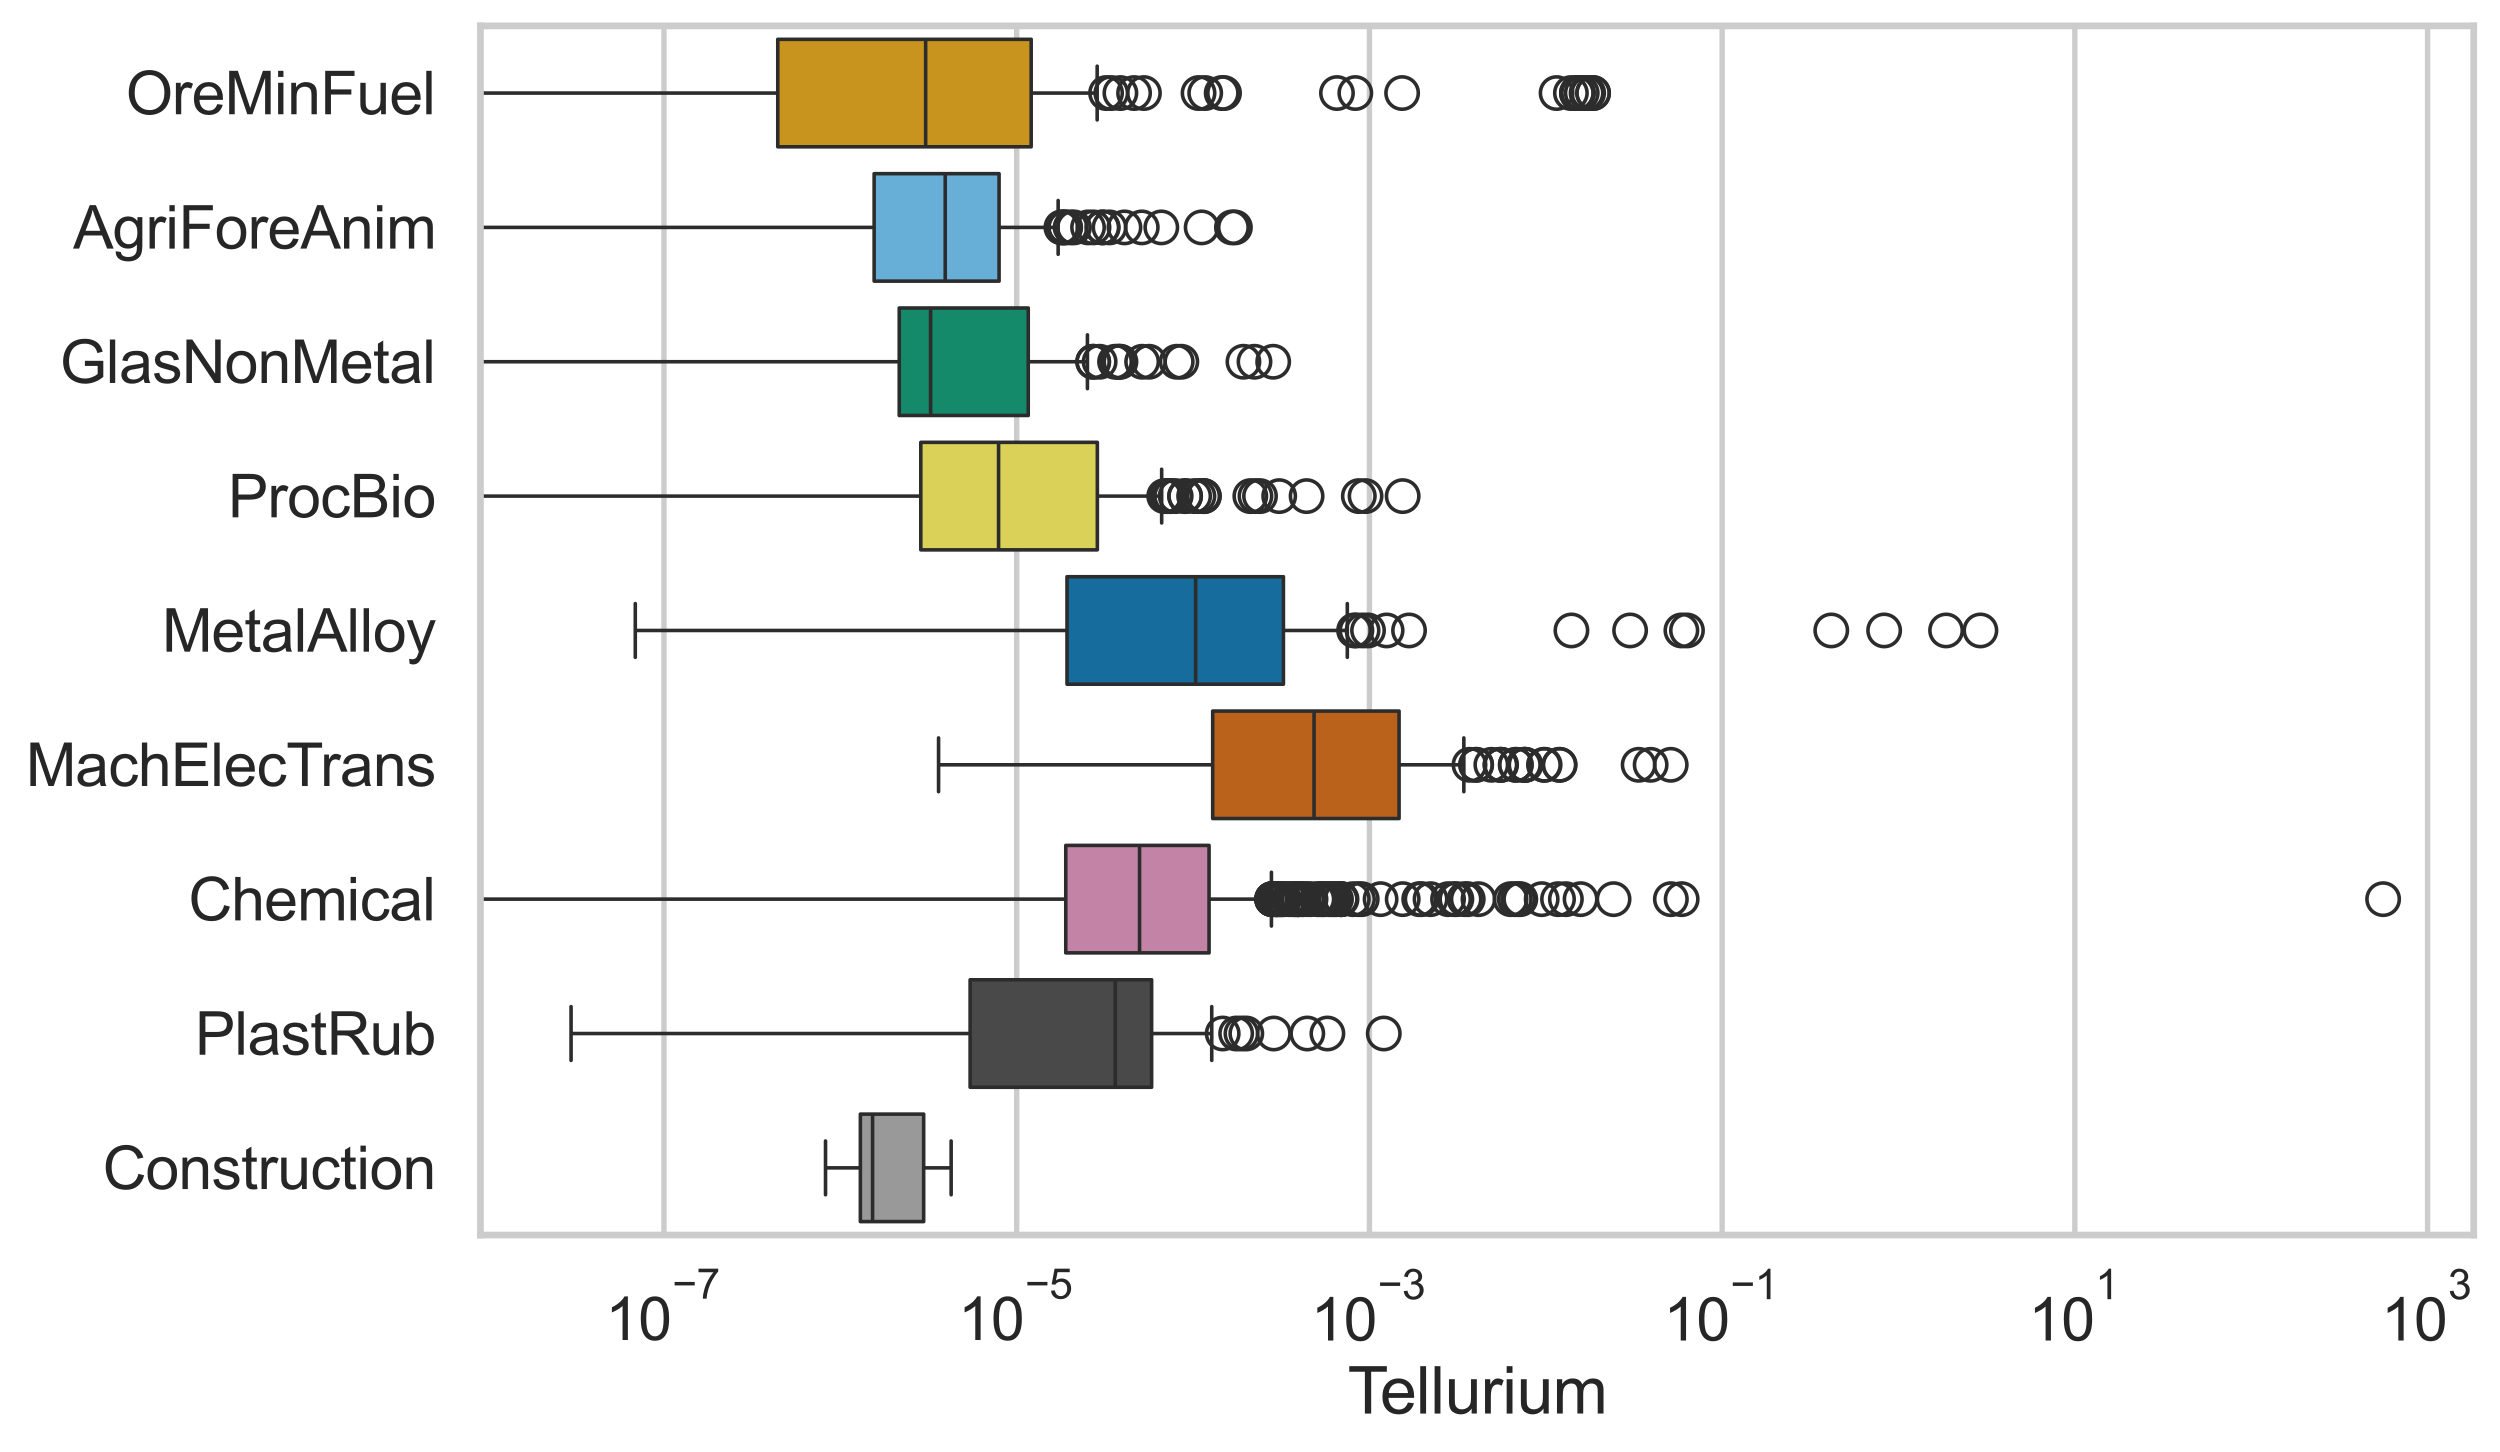 <?xml version="1.0" encoding="utf-8" standalone="no"?>
<!DOCTYPE svg PUBLIC "-//W3C//DTD SVG 1.1//EN"
  "http://www.w3.org/Graphics/SVG/1.1/DTD/svg11.dtd">
<svg xmlns:xlink="http://www.w3.org/1999/xlink" width="695.658pt" height="404.121pt" viewBox="0 0 695.658 404.121" xmlns="http://www.w3.org/2000/svg" version="1.1">
 <defs>
  <style type="text/css">*{stroke-linejoin: round; stroke-linecap: butt}</style>
 </defs>
 <g id="figure_1">
  <g id="patch_1">
   <path d="M 0 404.121 
L 695.658 404.121 
L 695.658 0 
L 0 0 
z
" style="fill: #ffffff"/>
  </g>
  <g id="axes_1">
   <g id="patch_2">
    <path d="M 133.697 343.665 
L 688.346 343.665 
L 688.346 7.2 
L 133.697 7.2 
z
" style="fill: #ffffff"/>
   </g>
   <g id="matplotlib.axis_1">
    <g id="xtick_1">
     <g id="line2d_1">
      <path d="M 184.759 343.665 
L 184.759 7.2 
" clip-path="url(#pacf8cc362e)" style="fill: none; stroke: #cccccc; stroke-width: 1.5; stroke-linecap: round"/>
     </g>
     <g id="text_1">
      <!-- $\mathdefault{10^{-7}}$ -->
      <g style="fill: #262626" transform="translate(168.424 373.015) scale(0.165 -0.165)">
       <defs>
        <path id="ArialMT-31" d="M 2384 0 
L 1822 0 
L 1822 3584 
Q 1619 3391 1289 3197 
Q 959 3003 697 2906 
L 697 3450 
Q 1169 3672 1522 3987 
Q 1875 4303 2022 4600 
L 2384 4600 
L 2384 0 
z
" transform="scale(0.016)"/>
        <path id="ArialMT-30" d="M 266 2259 
Q 266 3072 433 3567 
Q 600 4063 929 4331 
Q 1259 4600 1759 4600 
Q 2128 4600 2406 4451 
Q 2684 4303 2865 4023 
Q 3047 3744 3150 3342 
Q 3253 2941 3253 2259 
Q 3253 1453 3087 958 
Q 2922 463 2592 192 
Q 2263 -78 1759 -78 
Q 1097 -78 719 397 
Q 266 969 266 2259 
z
M 844 2259 
Q 844 1131 1108 757 
Q 1372 384 1759 384 
Q 2147 384 2411 759 
Q 2675 1134 2675 2259 
Q 2675 3391 2411 3762 
Q 2147 4134 1753 4134 
Q 1366 4134 1134 3806 
Q 844 3388 844 2259 
z
" transform="scale(0.016)"/>
        <path id="ArialMT-2212" d="M 3381 1997 
L 356 1997 
L 356 2522 
L 3381 2522 
L 3381 1997 
z
" transform="scale(0.016)"/>
        <path id="ArialMT-37" d="M 303 3981 
L 303 4522 
L 3269 4522 
L 3269 4084 
Q 2831 3619 2401 2847 
Q 1972 2075 1738 1259 
Q 1569 684 1522 0 
L 944 0 
Q 953 541 1156 1306 
Q 1359 2072 1739 2783 
Q 2119 3494 2547 3981 
L 303 3981 
z
" transform="scale(0.016)"/>
       </defs>
       <use xlink:href="#ArialMT-31" transform="translate(0 0.847)"/>
       <use xlink:href="#ArialMT-30" transform="translate(55.615 0.847)"/>
       <use xlink:href="#ArialMT-2212" transform="translate(112.973 70.541) scale(0.7)"/>
       <use xlink:href="#ArialMT-37" transform="translate(153.852 70.541) scale(0.7)"/>
      </g>
     </g>
    </g>
    <g id="xtick_2">
     <g id="line2d_2">
      <path d="M 282.908 343.665 
L 282.908 7.2 
" clip-path="url(#pacf8cc362e)" style="fill: none; stroke: #cccccc; stroke-width: 1.5; stroke-linecap: round"/>
     </g>
     <g id="text_2">
      <!-- $\mathdefault{10^{-5}}$ -->
      <g style="fill: #262626" transform="translate(266.573 373.015) scale(0.165 -0.165)">
       <defs>
        <path id="ArialMT-35" d="M 266 1200 
L 856 1250 
Q 922 819 1161 601 
Q 1400 384 1738 384 
Q 2144 384 2425 690 
Q 2706 997 2706 1503 
Q 2706 1984 2436 2262 
Q 2166 2541 1728 2541 
Q 1456 2541 1237 2417 
Q 1019 2294 894 2097 
L 366 2166 
L 809 4519 
L 3088 4519 
L 3088 3981 
L 1259 3981 
L 1013 2750 
Q 1425 3038 1878 3038 
Q 2478 3038 2890 2622 
Q 3303 2206 3303 1553 
Q 3303 931 2941 478 
Q 2500 -78 1738 -78 
Q 1113 -78 717 272 
Q 322 622 266 1200 
z
" transform="scale(0.016)"/>
       </defs>
       <use xlink:href="#ArialMT-31" transform="translate(0 0.88)"/>
       <use xlink:href="#ArialMT-30" transform="translate(55.615 0.88)"/>
       <use xlink:href="#ArialMT-2212" transform="translate(112.973 70.573) scale(0.7)"/>
       <use xlink:href="#ArialMT-35" transform="translate(153.852 70.573) scale(0.7)"/>
      </g>
     </g>
    </g>
    <g id="xtick_3">
     <g id="line2d_3">
      <path d="M 381.058 343.665 
L 381.058 7.2 
" clip-path="url(#pacf8cc362e)" style="fill: none; stroke: #cccccc; stroke-width: 1.5; stroke-linecap: round"/>
     </g>
     <g id="text_3">
      <!-- $\mathdefault{10^{-3}}$ -->
      <g style="fill: #262626" transform="translate(364.723 373.18) scale(0.165 -0.165)">
       <defs>
        <path id="ArialMT-33" d="M 269 1209 
L 831 1284 
Q 928 806 1161 595 
Q 1394 384 1728 384 
Q 2125 384 2398 659 
Q 2672 934 2672 1341 
Q 2672 1728 2419 1979 
Q 2166 2231 1775 2231 
Q 1616 2231 1378 2169 
L 1441 2663 
Q 1497 2656 1531 2656 
Q 1891 2656 2178 2843 
Q 2466 3031 2466 3422 
Q 2466 3731 2256 3934 
Q 2047 4138 1716 4138 
Q 1388 4138 1169 3931 
Q 950 3725 888 3313 
L 325 3413 
Q 428 3978 793 4289 
Q 1159 4600 1703 4600 
Q 2078 4600 2393 4439 
Q 2709 4278 2876 4000 
Q 3044 3722 3044 3409 
Q 3044 3113 2884 2869 
Q 2725 2625 2413 2481 
Q 2819 2388 3044 2092 
Q 3269 1797 3269 1353 
Q 3269 753 2831 336 
Q 2394 -81 1725 -81 
Q 1122 -81 723 278 
Q 325 638 269 1209 
z
" transform="scale(0.016)"/>
       </defs>
       <use xlink:href="#ArialMT-31" transform="translate(0 0.994)"/>
       <use xlink:href="#ArialMT-30" transform="translate(55.615 0.994)"/>
       <use xlink:href="#ArialMT-2212" transform="translate(112.973 70.688) scale(0.7)"/>
       <use xlink:href="#ArialMT-33" transform="translate(153.852 70.688) scale(0.7)"/>
      </g>
     </g>
    </g>
    <g id="xtick_4">
     <g id="line2d_4">
      <path d="M 479.207 343.665 
L 479.207 7.2 
" clip-path="url(#pacf8cc362e)" style="fill: none; stroke: #cccccc; stroke-width: 1.5; stroke-linecap: round"/>
     </g>
     <g id="text_4">
      <!-- $\mathdefault{10^{-1}}$ -->
      <g style="fill: #262626" transform="translate(462.872 373.18) scale(0.165 -0.165)">
       <use xlink:href="#ArialMT-31" transform="translate(0 0.994)"/>
       <use xlink:href="#ArialMT-30" transform="translate(55.615 0.994)"/>
       <use xlink:href="#ArialMT-2212" transform="translate(112.973 70.688) scale(0.7)"/>
       <use xlink:href="#ArialMT-31" transform="translate(153.852 70.688) scale(0.7)"/>
      </g>
     </g>
    </g>
    <g id="xtick_5">
     <g id="line2d_5">
      <path d="M 577.357 343.665 
L 577.357 7.2 
" clip-path="url(#pacf8cc362e)" style="fill: none; stroke: #cccccc; stroke-width: 1.5; stroke-linecap: round"/>
     </g>
     <g id="text_5">
      <!-- $\mathdefault{10^{1}}$ -->
      <g style="fill: #262626" transform="translate(564.404 373.18) scale(0.165 -0.165)">
       <use xlink:href="#ArialMT-31" transform="translate(0 0.994)"/>
       <use xlink:href="#ArialMT-30" transform="translate(55.615 0.994)"/>
       <use xlink:href="#ArialMT-31" transform="translate(112.973 70.688) scale(0.7)"/>
      </g>
     </g>
    </g>
    <g id="xtick_6">
     <g id="line2d_6">
      <path d="M 675.506 343.665 
L 675.506 7.2 
" clip-path="url(#pacf8cc362e)" style="fill: none; stroke: #cccccc; stroke-width: 1.5; stroke-linecap: round"/>
     </g>
     <g id="text_6">
      <!-- $\mathdefault{10^{3}}$ -->
      <g style="fill: #262626" transform="translate(662.553 373.18) scale(0.165 -0.165)">
       <use xlink:href="#ArialMT-31" transform="translate(0 0.994)"/>
       <use xlink:href="#ArialMT-30" transform="translate(55.615 0.994)"/>
       <use xlink:href="#ArialMT-33" transform="translate(112.973 70.688) scale(0.7)"/>
      </g>
     </g>
    </g>
    <g id="text_7">
     <!-- Tellurium -->
     <g style="fill: #262626" transform="translate(375.019 393.344) scale(0.18 -0.18)">
      <defs>
       <path id="ArialMT-54" d="M 1659 0 
L 1659 4041 
L 150 4041 
L 150 4581 
L 3781 4581 
L 3781 4041 
L 2266 4041 
L 2266 0 
L 1659 0 
z
" transform="scale(0.016)"/>
       <path id="ArialMT-65" d="M 2694 1069 
L 3275 997 
Q 3138 488 2766 206 
Q 2394 -75 1816 -75 
Q 1088 -75 661 373 
Q 234 822 234 1631 
Q 234 2469 665 2931 
Q 1097 3394 1784 3394 
Q 2450 3394 2872 2941 
Q 3294 2488 3294 1666 
Q 3294 1616 3291 1516 
L 816 1516 
Q 847 969 1125 678 
Q 1403 388 1819 388 
Q 2128 388 2347 550 
Q 2566 713 2694 1069 
z
M 847 1978 
L 2700 1978 
Q 2663 2397 2488 2606 
Q 2219 2931 1791 2931 
Q 1403 2931 1139 2672 
Q 875 2413 847 1978 
z
" transform="scale(0.016)"/>
       <path id="ArialMT-6c" d="M 409 0 
L 409 4581 
L 972 4581 
L 972 0 
L 409 0 
z
" transform="scale(0.016)"/>
       <path id="ArialMT-75" d="M 2597 0 
L 2597 488 
Q 2209 -75 1544 -75 
Q 1250 -75 995 37 
Q 741 150 617 320 
Q 494 491 444 738 
Q 409 903 409 1263 
L 409 3319 
L 972 3319 
L 972 1478 
Q 972 1038 1006 884 
Q 1059 663 1231 536 
Q 1403 409 1656 409 
Q 1909 409 2131 539 
Q 2353 669 2445 892 
Q 2538 1116 2538 1541 
L 2538 3319 
L 3100 3319 
L 3100 0 
L 2597 0 
z
" transform="scale(0.016)"/>
       <path id="ArialMT-72" d="M 416 0 
L 416 3319 
L 922 3319 
L 922 2816 
Q 1116 3169 1280 3281 
Q 1444 3394 1641 3394 
Q 1925 3394 2219 3213 
L 2025 2691 
Q 1819 2813 1613 2813 
Q 1428 2813 1281 2702 
Q 1134 2591 1072 2394 
Q 978 2094 978 1738 
L 978 0 
L 416 0 
z
" transform="scale(0.016)"/>
       <path id="ArialMT-69" d="M 425 3934 
L 425 4581 
L 988 4581 
L 988 3934 
L 425 3934 
z
M 425 0 
L 425 3319 
L 988 3319 
L 988 0 
L 425 0 
z
" transform="scale(0.016)"/>
       <path id="ArialMT-6d" d="M 422 0 
L 422 3319 
L 925 3319 
L 925 2853 
Q 1081 3097 1340 3245 
Q 1600 3394 1931 3394 
Q 2300 3394 2536 3241 
Q 2772 3088 2869 2813 
Q 3263 3394 3894 3394 
Q 4388 3394 4653 3120 
Q 4919 2847 4919 2278 
L 4919 0 
L 4359 0 
L 4359 2091 
Q 4359 2428 4304 2576 
Q 4250 2725 4106 2815 
Q 3963 2906 3769 2906 
Q 3419 2906 3187 2673 
Q 2956 2441 2956 1928 
L 2956 0 
L 2394 0 
L 2394 2156 
Q 2394 2531 2256 2718 
Q 2119 2906 1806 2906 
Q 1569 2906 1367 2781 
Q 1166 2656 1075 2415 
Q 984 2175 984 1722 
L 984 0 
L 422 0 
z
" transform="scale(0.016)"/>
      </defs>
      <use xlink:href="#ArialMT-54"/>
      <use xlink:href="#ArialMT-65" transform="translate(49.959 0)"/>
      <use xlink:href="#ArialMT-6c" transform="translate(105.574 0)"/>
      <use xlink:href="#ArialMT-6c" transform="translate(127.791 0)"/>
      <use xlink:href="#ArialMT-75" transform="translate(150.008 0)"/>
      <use xlink:href="#ArialMT-72" transform="translate(205.623 0)"/>
      <use xlink:href="#ArialMT-69" transform="translate(238.924 0)"/>
      <use xlink:href="#ArialMT-75" transform="translate(261.141 0)"/>
      <use xlink:href="#ArialMT-6d" transform="translate(316.756 0)"/>
     </g>
    </g>
   </g>
   <g id="matplotlib.axis_2">
    <g id="ytick_1">
     <g id="text_8">
      <!-- OreMinFuel -->
      <g style="fill: #262626" transform="translate(35.013 31.798) scale(0.165 -0.165)">
       <defs>
        <path id="ArialMT-4f" d="M 309 2231 
Q 309 3372 921 4017 
Q 1534 4663 2503 4663 
Q 3138 4663 3647 4359 
Q 4156 4056 4423 3514 
Q 4691 2972 4691 2284 
Q 4691 1588 4409 1038 
Q 4128 488 3612 205 
Q 3097 -78 2500 -78 
Q 1853 -78 1343 234 
Q 834 547 571 1087 
Q 309 1628 309 2231 
z
M 934 2222 
Q 934 1394 1379 917 
Q 1825 441 2497 441 
Q 3181 441 3623 922 
Q 4066 1403 4066 2288 
Q 4066 2847 3877 3264 
Q 3688 3681 3323 3911 
Q 2959 4141 2506 4141 
Q 1863 4141 1398 3698 
Q 934 3256 934 2222 
z
" transform="scale(0.016)"/>
        <path id="ArialMT-4d" d="M 475 0 
L 475 4581 
L 1388 4581 
L 2472 1338 
Q 2622 884 2691 659 
Q 2769 909 2934 1394 
L 4031 4581 
L 4847 4581 
L 4847 0 
L 4263 0 
L 4263 3834 
L 2931 0 
L 2384 0 
L 1059 3900 
L 1059 0 
L 475 0 
z
" transform="scale(0.016)"/>
        <path id="ArialMT-6e" d="M 422 0 
L 422 3319 
L 928 3319 
L 928 2847 
Q 1294 3394 1984 3394 
Q 2284 3394 2536 3286 
Q 2788 3178 2913 3003 
Q 3038 2828 3088 2588 
Q 3119 2431 3119 2041 
L 3119 0 
L 2556 0 
L 2556 2019 
Q 2556 2363 2490 2533 
Q 2425 2703 2258 2804 
Q 2091 2906 1866 2906 
Q 1506 2906 1245 2678 
Q 984 2450 984 1813 
L 984 0 
L 422 0 
z
" transform="scale(0.016)"/>
        <path id="ArialMT-46" d="M 525 0 
L 525 4581 
L 3616 4581 
L 3616 4041 
L 1131 4041 
L 1131 2622 
L 3281 2622 
L 3281 2081 
L 1131 2081 
L 1131 0 
L 525 0 
z
" transform="scale(0.016)"/>
       </defs>
       <use xlink:href="#ArialMT-4f"/>
       <use xlink:href="#ArialMT-72" transform="translate(77.783 0)"/>
       <use xlink:href="#ArialMT-65" transform="translate(111.084 0)"/>
       <use xlink:href="#ArialMT-4d" transform="translate(166.699 0)"/>
       <use xlink:href="#ArialMT-69" transform="translate(250 0)"/>
       <use xlink:href="#ArialMT-6e" transform="translate(272.217 0)"/>
       <use xlink:href="#ArialMT-46" transform="translate(327.832 0)"/>
       <use xlink:href="#ArialMT-75" transform="translate(388.916 0)"/>
       <use xlink:href="#ArialMT-65" transform="translate(444.531 0)"/>
       <use xlink:href="#ArialMT-6c" transform="translate(500.146 0)"/>
      </g>
     </g>
    </g>
    <g id="ytick_2">
     <g id="text_9">
      <!-- AgriForeAnim -->
      <g style="fill: #262626" transform="translate(20.341 69.183) scale(0.165 -0.165)">
       <defs>
        <path id="ArialMT-41" d="M -9 0 
L 1750 4581 
L 2403 4581 
L 4278 0 
L 3588 0 
L 3053 1388 
L 1138 1388 
L 634 0 
L -9 0 
z
M 1313 1881 
L 2866 1881 
L 2388 3150 
Q 2169 3728 2063 4100 
Q 1975 3659 1816 3225 
L 1313 1881 
z
" transform="scale(0.016)"/>
        <path id="ArialMT-67" d="M 319 -275 
L 866 -356 
Q 900 -609 1056 -725 
Q 1266 -881 1628 -881 
Q 2019 -881 2231 -725 
Q 2444 -569 2519 -288 
Q 2563 -116 2559 434 
Q 2191 0 1641 0 
Q 956 0 581 494 
Q 206 988 206 1678 
Q 206 2153 378 2554 
Q 550 2956 876 3175 
Q 1203 3394 1644 3394 
Q 2231 3394 2613 2919 
L 2613 3319 
L 3131 3319 
L 3131 450 
Q 3131 -325 2973 -648 
Q 2816 -972 2473 -1159 
Q 2131 -1347 1631 -1347 
Q 1038 -1347 672 -1080 
Q 306 -813 319 -275 
z
M 784 1719 
Q 784 1066 1043 766 
Q 1303 466 1694 466 
Q 2081 466 2343 764 
Q 2606 1063 2606 1700 
Q 2606 2309 2336 2618 
Q 2066 2928 1684 2928 
Q 1309 2928 1046 2623 
Q 784 2319 784 1719 
z
" transform="scale(0.016)"/>
        <path id="ArialMT-6f" d="M 213 1659 
Q 213 2581 725 3025 
Q 1153 3394 1769 3394 
Q 2453 3394 2887 2945 
Q 3322 2497 3322 1706 
Q 3322 1066 3130 698 
Q 2938 331 2570 128 
Q 2203 -75 1769 -75 
Q 1072 -75 642 372 
Q 213 819 213 1659 
z
M 791 1659 
Q 791 1022 1069 705 
Q 1347 388 1769 388 
Q 2188 388 2466 706 
Q 2744 1025 2744 1678 
Q 2744 2294 2464 2611 
Q 2184 2928 1769 2928 
Q 1347 2928 1069 2612 
Q 791 2297 791 1659 
z
" transform="scale(0.016)"/>
       </defs>
       <use xlink:href="#ArialMT-41"/>
       <use xlink:href="#ArialMT-67" transform="translate(66.699 0)"/>
       <use xlink:href="#ArialMT-72" transform="translate(122.314 0)"/>
       <use xlink:href="#ArialMT-69" transform="translate(155.615 0)"/>
       <use xlink:href="#ArialMT-46" transform="translate(177.832 0)"/>
       <use xlink:href="#ArialMT-6f" transform="translate(238.916 0)"/>
       <use xlink:href="#ArialMT-72" transform="translate(294.531 0)"/>
       <use xlink:href="#ArialMT-65" transform="translate(327.832 0)"/>
       <use xlink:href="#ArialMT-41" transform="translate(383.447 0)"/>
       <use xlink:href="#ArialMT-6e" transform="translate(450.146 0)"/>
       <use xlink:href="#ArialMT-69" transform="translate(505.762 0)"/>
       <use xlink:href="#ArialMT-6d" transform="translate(527.979 0)"/>
      </g>
     </g>
    </g>
    <g id="ytick_3">
     <g id="text_10">
      <!-- GlasNonMetal -->
      <g style="fill: #262626" transform="translate(16.659 106.568) scale(0.165 -0.165)">
       <defs>
        <path id="ArialMT-47" d="M 2638 1797 
L 2638 2334 
L 4578 2338 
L 4578 638 
Q 4131 281 3656 101 
Q 3181 -78 2681 -78 
Q 2006 -78 1454 211 
Q 903 500 622 1047 
Q 341 1594 341 2269 
Q 341 2938 620 3517 
Q 900 4097 1425 4378 
Q 1950 4659 2634 4659 
Q 3131 4659 3532 4498 
Q 3934 4338 4162 4050 
Q 4391 3763 4509 3300 
L 3963 3150 
Q 3859 3500 3706 3700 
Q 3553 3900 3268 4020 
Q 2984 4141 2638 4141 
Q 2222 4141 1919 4014 
Q 1616 3888 1430 3681 
Q 1244 3475 1141 3228 
Q 966 2803 966 2306 
Q 966 1694 1177 1281 
Q 1388 869 1791 669 
Q 2194 469 2647 469 
Q 3041 469 3416 620 
Q 3791 772 3984 944 
L 3984 1797 
L 2638 1797 
z
" transform="scale(0.016)"/>
        <path id="ArialMT-61" d="M 2588 409 
Q 2275 144 1986 34 
Q 1697 -75 1366 -75 
Q 819 -75 525 192 
Q 231 459 231 875 
Q 231 1119 342 1320 
Q 453 1522 633 1644 
Q 813 1766 1038 1828 
Q 1203 1872 1538 1913 
Q 2219 1994 2541 2106 
Q 2544 2222 2544 2253 
Q 2544 2597 2384 2738 
Q 2169 2928 1744 2928 
Q 1347 2928 1158 2789 
Q 969 2650 878 2297 
L 328 2372 
Q 403 2725 575 2942 
Q 747 3159 1072 3276 
Q 1397 3394 1825 3394 
Q 2250 3394 2515 3294 
Q 2781 3194 2906 3042 
Q 3031 2891 3081 2659 
Q 3109 2516 3109 2141 
L 3109 1391 
Q 3109 606 3145 398 
Q 3181 191 3288 0 
L 2700 0 
Q 2613 175 2588 409 
z
M 2541 1666 
Q 2234 1541 1622 1453 
Q 1275 1403 1131 1340 
Q 988 1278 909 1158 
Q 831 1038 831 891 
Q 831 666 1001 516 
Q 1172 366 1500 366 
Q 1825 366 2078 508 
Q 2331 650 2450 897 
Q 2541 1088 2541 1459 
L 2541 1666 
z
" transform="scale(0.016)"/>
        <path id="ArialMT-73" d="M 197 991 
L 753 1078 
Q 800 744 1014 566 
Q 1228 388 1613 388 
Q 2000 388 2187 545 
Q 2375 703 2375 916 
Q 2375 1106 2209 1216 
Q 2094 1291 1634 1406 
Q 1016 1563 777 1677 
Q 538 1791 414 1992 
Q 291 2194 291 2438 
Q 291 2659 392 2848 
Q 494 3038 669 3163 
Q 800 3259 1026 3326 
Q 1253 3394 1513 3394 
Q 1903 3394 2198 3281 
Q 2494 3169 2634 2976 
Q 2775 2784 2828 2463 
L 2278 2388 
Q 2241 2644 2061 2787 
Q 1881 2931 1553 2931 
Q 1166 2931 1000 2803 
Q 834 2675 834 2503 
Q 834 2394 903 2306 
Q 972 2216 1119 2156 
Q 1203 2125 1616 2013 
Q 2213 1853 2448 1751 
Q 2684 1650 2818 1456 
Q 2953 1263 2953 975 
Q 2953 694 2789 445 
Q 2625 197 2315 61 
Q 2006 -75 1616 -75 
Q 969 -75 630 194 
Q 291 463 197 991 
z
" transform="scale(0.016)"/>
        <path id="ArialMT-4e" d="M 488 0 
L 488 4581 
L 1109 4581 
L 3516 984 
L 3516 4581 
L 4097 4581 
L 4097 0 
L 3475 0 
L 1069 3600 
L 1069 0 
L 488 0 
z
" transform="scale(0.016)"/>
        <path id="ArialMT-74" d="M 1650 503 
L 1731 6 
Q 1494 -44 1306 -44 
Q 1000 -44 831 53 
Q 663 150 594 308 
Q 525 466 525 972 
L 525 2881 
L 113 2881 
L 113 3319 
L 525 3319 
L 525 4141 
L 1084 4478 
L 1084 3319 
L 1650 3319 
L 1650 2881 
L 1084 2881 
L 1084 941 
Q 1084 700 1114 631 
Q 1144 563 1211 522 
Q 1278 481 1403 481 
Q 1497 481 1650 503 
z
" transform="scale(0.016)"/>
       </defs>
       <use xlink:href="#ArialMT-47"/>
       <use xlink:href="#ArialMT-6c" transform="translate(77.783 0)"/>
       <use xlink:href="#ArialMT-61" transform="translate(100 0)"/>
       <use xlink:href="#ArialMT-73" transform="translate(155.615 0)"/>
       <use xlink:href="#ArialMT-4e" transform="translate(205.615 0)"/>
       <use xlink:href="#ArialMT-6f" transform="translate(277.832 0)"/>
       <use xlink:href="#ArialMT-6e" transform="translate(333.447 0)"/>
       <use xlink:href="#ArialMT-4d" transform="translate(389.062 0)"/>
       <use xlink:href="#ArialMT-65" transform="translate(472.363 0)"/>
       <use xlink:href="#ArialMT-74" transform="translate(527.979 0)"/>
       <use xlink:href="#ArialMT-61" transform="translate(555.762 0)"/>
       <use xlink:href="#ArialMT-6c" transform="translate(611.377 0)"/>
      </g>
     </g>
    </g>
    <g id="ytick_4">
     <g id="text_11">
      <!-- ProcBio -->
      <g style="fill: #262626" transform="translate(63.424 143.953) scale(0.165 -0.165)">
       <defs>
        <path id="ArialMT-50" d="M 494 0 
L 494 4581 
L 2222 4581 
Q 2678 4581 2919 4538 
Q 3256 4481 3484 4323 
Q 3713 4166 3852 3881 
Q 3991 3597 3991 3256 
Q 3991 2672 3619 2267 
Q 3247 1863 2275 1863 
L 1100 1863 
L 1100 0 
L 494 0 
z
M 1100 2403 
L 2284 2403 
Q 2872 2403 3119 2622 
Q 3366 2841 3366 3238 
Q 3366 3525 3220 3729 
Q 3075 3934 2838 4000 
Q 2684 4041 2272 4041 
L 1100 4041 
L 1100 2403 
z
" transform="scale(0.016)"/>
        <path id="ArialMT-63" d="M 2588 1216 
L 3141 1144 
Q 3050 572 2676 248 
Q 2303 -75 1759 -75 
Q 1078 -75 664 370 
Q 250 816 250 1647 
Q 250 2184 428 2587 
Q 606 2991 970 3192 
Q 1334 3394 1763 3394 
Q 2303 3394 2647 3120 
Q 2991 2847 3088 2344 
L 2541 2259 
Q 2463 2594 2264 2762 
Q 2066 2931 1784 2931 
Q 1359 2931 1093 2626 
Q 828 2322 828 1663 
Q 828 994 1084 691 
Q 1341 388 1753 388 
Q 2084 388 2306 591 
Q 2528 794 2588 1216 
z
" transform="scale(0.016)"/>
        <path id="ArialMT-42" d="M 469 0 
L 469 4581 
L 2188 4581 
Q 2713 4581 3030 4442 
Q 3347 4303 3526 4014 
Q 3706 3725 3706 3409 
Q 3706 3116 3547 2856 
Q 3388 2597 3066 2438 
Q 3481 2316 3704 2022 
Q 3928 1728 3928 1328 
Q 3928 1006 3792 729 
Q 3656 453 3456 303 
Q 3256 153 2954 76 
Q 2653 0 2216 0 
L 469 0 
z
M 1075 2656 
L 2066 2656 
Q 2469 2656 2644 2709 
Q 2875 2778 2992 2937 
Q 3109 3097 3109 3338 
Q 3109 3566 3000 3739 
Q 2891 3913 2687 3977 
Q 2484 4041 1991 4041 
L 1075 4041 
L 1075 2656 
z
M 1075 541 
L 2216 541 
Q 2509 541 2628 563 
Q 2838 600 2978 687 
Q 3119 775 3209 942 
Q 3300 1109 3300 1328 
Q 3300 1584 3169 1773 
Q 3038 1963 2805 2039 
Q 2572 2116 2134 2116 
L 1075 2116 
L 1075 541 
z
" transform="scale(0.016)"/>
       </defs>
       <use xlink:href="#ArialMT-50"/>
       <use xlink:href="#ArialMT-72" transform="translate(66.699 0)"/>
       <use xlink:href="#ArialMT-6f" transform="translate(100 0)"/>
       <use xlink:href="#ArialMT-63" transform="translate(155.615 0)"/>
       <use xlink:href="#ArialMT-42" transform="translate(205.615 0)"/>
       <use xlink:href="#ArialMT-69" transform="translate(272.314 0)"/>
       <use xlink:href="#ArialMT-6f" transform="translate(294.531 0)"/>
      </g>
     </g>
    </g>
    <g id="ytick_5">
     <g id="text_12">
      <!-- MetalAlloy -->
      <g style="fill: #262626" transform="translate(45.088 181.337) scale(0.165 -0.165)">
       <defs>
        <path id="ArialMT-79" d="M 397 -1278 
L 334 -750 
Q 519 -800 656 -800 
Q 844 -800 956 -737 
Q 1069 -675 1141 -563 
Q 1194 -478 1313 -144 
Q 1328 -97 1363 -6 
L 103 3319 
L 709 3319 
L 1400 1397 
Q 1534 1031 1641 628 
Q 1738 1016 1872 1384 
L 2581 3319 
L 3144 3319 
L 1881 -56 
Q 1678 -603 1566 -809 
Q 1416 -1088 1222 -1217 
Q 1028 -1347 759 -1347 
Q 597 -1347 397 -1278 
z
" transform="scale(0.016)"/>
       </defs>
       <use xlink:href="#ArialMT-4d"/>
       <use xlink:href="#ArialMT-65" transform="translate(83.301 0)"/>
       <use xlink:href="#ArialMT-74" transform="translate(138.916 0)"/>
       <use xlink:href="#ArialMT-61" transform="translate(166.699 0)"/>
       <use xlink:href="#ArialMT-6c" transform="translate(222.314 0)"/>
       <use xlink:href="#ArialMT-41" transform="translate(244.531 0)"/>
       <use xlink:href="#ArialMT-6c" transform="translate(311.23 0)"/>
       <use xlink:href="#ArialMT-6c" transform="translate(333.447 0)"/>
       <use xlink:href="#ArialMT-6f" transform="translate(355.664 0)"/>
       <use xlink:href="#ArialMT-79" transform="translate(411.279 0)"/>
      </g>
     </g>
    </g>
    <g id="ytick_6">
     <g id="text_13">
      <!-- MachElecTrans -->
      <g style="fill: #262626" transform="translate(7.2 218.722) scale(0.165 -0.165)">
       <defs>
        <path id="ArialMT-68" d="M 422 0 
L 422 4581 
L 984 4581 
L 984 2938 
Q 1378 3394 1978 3394 
Q 2347 3394 2619 3248 
Q 2891 3103 3008 2847 
Q 3125 2591 3125 2103 
L 3125 0 
L 2563 0 
L 2563 2103 
Q 2563 2525 2380 2717 
Q 2197 2909 1863 2909 
Q 1613 2909 1392 2779 
Q 1172 2650 1078 2428 
Q 984 2206 984 1816 
L 984 0 
L 422 0 
z
" transform="scale(0.016)"/>
        <path id="ArialMT-45" d="M 506 0 
L 506 4581 
L 3819 4581 
L 3819 4041 
L 1113 4041 
L 1113 2638 
L 3647 2638 
L 3647 2100 
L 1113 2100 
L 1113 541 
L 3925 541 
L 3925 0 
L 506 0 
z
" transform="scale(0.016)"/>
       </defs>
       <use xlink:href="#ArialMT-4d"/>
       <use xlink:href="#ArialMT-61" transform="translate(83.301 0)"/>
       <use xlink:href="#ArialMT-63" transform="translate(138.916 0)"/>
       <use xlink:href="#ArialMT-68" transform="translate(188.916 0)"/>
       <use xlink:href="#ArialMT-45" transform="translate(244.531 0)"/>
       <use xlink:href="#ArialMT-6c" transform="translate(311.23 0)"/>
       <use xlink:href="#ArialMT-65" transform="translate(333.447 0)"/>
       <use xlink:href="#ArialMT-63" transform="translate(389.062 0)"/>
       <use xlink:href="#ArialMT-54" transform="translate(439.062 0)"/>
       <use xlink:href="#ArialMT-72" transform="translate(496.396 0)"/>
       <use xlink:href="#ArialMT-61" transform="translate(529.697 0)"/>
       <use xlink:href="#ArialMT-6e" transform="translate(585.312 0)"/>
       <use xlink:href="#ArialMT-73" transform="translate(640.928 0)"/>
      </g>
     </g>
    </g>
    <g id="ytick_7">
     <g id="text_14">
      <!-- Chemical -->
      <g style="fill: #262626" transform="translate(52.428 256.107) scale(0.165 -0.165)">
       <defs>
        <path id="ArialMT-43" d="M 3763 1606 
L 4369 1453 
Q 4178 706 3683 314 
Q 3188 -78 2472 -78 
Q 1731 -78 1267 223 
Q 803 525 561 1097 
Q 319 1669 319 2325 
Q 319 3041 592 3573 
Q 866 4106 1370 4382 
Q 1875 4659 2481 4659 
Q 3169 4659 3637 4309 
Q 4106 3959 4291 3325 
L 3694 3184 
Q 3534 3684 3231 3912 
Q 2928 4141 2469 4141 
Q 1941 4141 1586 3887 
Q 1231 3634 1087 3207 
Q 944 2781 944 2328 
Q 944 1744 1114 1308 
Q 1284 872 1643 656 
Q 2003 441 2422 441 
Q 2931 441 3284 734 
Q 3638 1028 3763 1606 
z
" transform="scale(0.016)"/>
       </defs>
       <use xlink:href="#ArialMT-43"/>
       <use xlink:href="#ArialMT-68" transform="translate(72.217 0)"/>
       <use xlink:href="#ArialMT-65" transform="translate(127.832 0)"/>
       <use xlink:href="#ArialMT-6d" transform="translate(183.447 0)"/>
       <use xlink:href="#ArialMT-69" transform="translate(266.748 0)"/>
       <use xlink:href="#ArialMT-63" transform="translate(288.965 0)"/>
       <use xlink:href="#ArialMT-61" transform="translate(338.965 0)"/>
       <use xlink:href="#ArialMT-6c" transform="translate(394.58 0)"/>
      </g>
     </g>
    </g>
    <g id="ytick_8">
     <g id="text_15">
      <!-- PlastRub -->
      <g style="fill: #262626" transform="translate(54.248 293.492) scale(0.165 -0.165)">
       <defs>
        <path id="ArialMT-52" d="M 503 0 
L 503 4581 
L 2534 4581 
Q 3147 4581 3465 4457 
Q 3784 4334 3975 4021 
Q 4166 3709 4166 3331 
Q 4166 2844 3850 2509 
Q 3534 2175 2875 2084 
Q 3116 1969 3241 1856 
Q 3506 1613 3744 1247 
L 4541 0 
L 3778 0 
L 3172 953 
Q 2906 1366 2734 1584 
Q 2563 1803 2427 1890 
Q 2291 1978 2150 2013 
Q 2047 2034 1813 2034 
L 1109 2034 
L 1109 0 
L 503 0 
z
M 1109 2559 
L 2413 2559 
Q 2828 2559 3062 2645 
Q 3297 2731 3419 2920 
Q 3541 3109 3541 3331 
Q 3541 3656 3305 3865 
Q 3069 4075 2559 4075 
L 1109 4075 
L 1109 2559 
z
" transform="scale(0.016)"/>
        <path id="ArialMT-62" d="M 941 0 
L 419 0 
L 419 4581 
L 981 4581 
L 981 2947 
Q 1338 3394 1891 3394 
Q 2197 3394 2470 3270 
Q 2744 3147 2920 2923 
Q 3097 2700 3197 2384 
Q 3297 2069 3297 1709 
Q 3297 856 2875 390 
Q 2453 -75 1863 -75 
Q 1275 -75 941 416 
L 941 0 
z
M 934 1684 
Q 934 1088 1097 822 
Q 1363 388 1816 388 
Q 2184 388 2453 708 
Q 2722 1028 2722 1663 
Q 2722 2313 2464 2622 
Q 2206 2931 1841 2931 
Q 1472 2931 1203 2611 
Q 934 2291 934 1684 
z
" transform="scale(0.016)"/>
       </defs>
       <use xlink:href="#ArialMT-50"/>
       <use xlink:href="#ArialMT-6c" transform="translate(66.699 0)"/>
       <use xlink:href="#ArialMT-61" transform="translate(88.916 0)"/>
       <use xlink:href="#ArialMT-73" transform="translate(144.531 0)"/>
       <use xlink:href="#ArialMT-74" transform="translate(194.531 0)"/>
       <use xlink:href="#ArialMT-52" transform="translate(222.314 0)"/>
       <use xlink:href="#ArialMT-75" transform="translate(294.531 0)"/>
       <use xlink:href="#ArialMT-62" transform="translate(350.146 0)"/>
      </g>
     </g>
    </g>
    <g id="ytick_9">
     <g id="text_16">
      <!-- Construction -->
      <g style="fill: #262626" transform="translate(28.575 330.877) scale(0.165 -0.165)">
       <use xlink:href="#ArialMT-43"/>
       <use xlink:href="#ArialMT-6f" transform="translate(72.217 0)"/>
       <use xlink:href="#ArialMT-6e" transform="translate(127.832 0)"/>
       <use xlink:href="#ArialMT-73" transform="translate(183.447 0)"/>
       <use xlink:href="#ArialMT-74" transform="translate(233.447 0)"/>
       <use xlink:href="#ArialMT-72" transform="translate(261.23 0)"/>
       <use xlink:href="#ArialMT-75" transform="translate(294.531 0)"/>
       <use xlink:href="#ArialMT-63" transform="translate(350.146 0)"/>
       <use xlink:href="#ArialMT-74" transform="translate(400.146 0)"/>
       <use xlink:href="#ArialMT-69" transform="translate(427.93 0)"/>
       <use xlink:href="#ArialMT-6f" transform="translate(450.146 0)"/>
       <use xlink:href="#ArialMT-6e" transform="translate(505.762 0)"/>
      </g>
     </g>
    </g>
   </g>
   <g id="patch_3">
    <path d="M 216.424 10.938 
L 216.424 40.846 
L 286.938 40.846 
L 286.938 10.938 
L 216.424 10.938 
z
" clip-path="url(#pacf8cc362e)" style="fill: #c9941d; stroke: #2c2c2c; stroke-linejoin: miter"/>
   </g>
   <g id="line2d_7">
    <path d="M 216.424 25.892 
L -1 25.892 
" clip-path="url(#pacf8cc362e)" style="fill: none; stroke: #2c2c2c"/>
   </g>
   <g id="line2d_8">
    <path d="M 286.938 25.892 
L 305.303 25.892 
" clip-path="url(#pacf8cc362e)" style="fill: none; stroke: #2c2c2c"/>
   </g>
   <g id="line2d_9">
    <path clip-path="url(#pacf8cc362e)" style="fill: none; stroke: #2c2c2c; stroke-linecap: round"/>
   </g>
   <g id="line2d_10">
    <path d="M 305.303 18.415 
L 305.303 33.369 
" clip-path="url(#pacf8cc362e)" style="fill: none; stroke: #2c2c2c; stroke-linecap: round"/>
   </g>
   <g id="line2d_11">
    <defs>
     <path id="m23965f75aa" d="M 0 4.5 
C 1.193 4.5 2.338 4.026 3.182 3.182 
C 4.026 2.338 4.5 1.193 4.5 0 
C 4.5 -1.193 4.026 -2.338 3.182 -3.182 
C 2.338 -4.026 1.193 -4.5 0 -4.5 
C -1.193 -4.5 -2.338 -4.026 -3.182 -3.182 
C -4.026 -2.338 -4.5 -1.193 -4.5 0 
C -4.5 1.193 -4.026 2.338 -3.182 3.182 
C -2.338 4.026 -1.193 4.5 0 4.5 
z
" style="stroke: #2c2c2c"/>
    </defs>
    <g clip-path="url(#pacf8cc362e)">
     <use xlink:href="#m23965f75aa" x="441.485" y="25.892" style="fill-opacity: 0; stroke: #2c2c2c"/>
     <use xlink:href="#m23965f75aa" x="438.803" y="25.892" style="fill-opacity: 0; stroke: #2c2c2c"/>
     <use xlink:href="#m23965f75aa" x="390.159" y="25.892" style="fill-opacity: 0; stroke: #2c2c2c"/>
     <use xlink:href="#m23965f75aa" x="309.232" y="25.892" style="fill-opacity: 0; stroke: #2c2c2c"/>
     <use xlink:href="#m23965f75aa" x="339.951" y="25.892" style="fill-opacity: 0; stroke: #2c2c2c"/>
     <use xlink:href="#m23965f75aa" x="335.366" y="25.892" style="fill-opacity: 0; stroke: #2c2c2c"/>
     <use xlink:href="#m23965f75aa" x="307.777" y="25.892" style="fill-opacity: 0; stroke: #2c2c2c"/>
     <use xlink:href="#m23965f75aa" x="443.301" y="25.892" style="fill-opacity: 0; stroke: #2c2c2c"/>
     <use xlink:href="#m23965f75aa" x="318.313" y="25.892" style="fill-opacity: 0; stroke: #2c2c2c"/>
     <use xlink:href="#m23965f75aa" x="340.598" y="25.892" style="fill-opacity: 0; stroke: #2c2c2c"/>
     <use xlink:href="#m23965f75aa" x="441.937" y="25.892" style="fill-opacity: 0; stroke: #2c2c2c"/>
     <use xlink:href="#m23965f75aa" x="439.131" y="25.892" style="fill-opacity: 0; stroke: #2c2c2c"/>
     <use xlink:href="#m23965f75aa" x="377.134" y="25.892" style="fill-opacity: 0; stroke: #2c2c2c"/>
     <use xlink:href="#m23965f75aa" x="438.803" y="25.892" style="fill-opacity: 0; stroke: #2c2c2c"/>
     <use xlink:href="#m23965f75aa" x="315.571" y="25.892" style="fill-opacity: 0; stroke: #2c2c2c"/>
     <use xlink:href="#m23965f75aa" x="441.678" y="25.892" style="fill-opacity: 0; stroke: #2c2c2c"/>
     <use xlink:href="#m23965f75aa" x="443.289" y="25.892" style="fill-opacity: 0; stroke: #2c2c2c"/>
     <use xlink:href="#m23965f75aa" x="372.03" y="25.892" style="fill-opacity: 0; stroke: #2c2c2c"/>
     <use xlink:href="#m23965f75aa" x="333.513" y="25.892" style="fill-opacity: 0; stroke: #2c2c2c"/>
     <use xlink:href="#m23965f75aa" x="437.124" y="25.892" style="fill-opacity: 0; stroke: #2c2c2c"/>
     <use xlink:href="#m23965f75aa" x="441.666" y="25.892" style="fill-opacity: 0; stroke: #2c2c2c"/>
     <use xlink:href="#m23965f75aa" x="311.77" y="25.892" style="fill-opacity: 0; stroke: #2c2c2c"/>
     <use xlink:href="#m23965f75aa" x="440.141" y="25.892" style="fill-opacity: 0; stroke: #2c2c2c"/>
     <use xlink:href="#m23965f75aa" x="433.139" y="25.892" style="fill-opacity: 0; stroke: #2c2c2c"/>
    </g>
   </g>
   <g id="patch_4">
    <path d="M 243.243 48.323 
L 243.243 78.231 
L 278.008 78.231 
L 278.008 48.323 
L 243.243 48.323 
z
" clip-path="url(#pacf8cc362e)" style="fill: #68afd7; stroke: #2c2c2c; stroke-linejoin: miter"/>
   </g>
   <g id="line2d_12">
    <path d="M 243.243 63.277 
L -1 63.277 
" clip-path="url(#pacf8cc362e)" style="fill: none; stroke: #2c2c2c"/>
   </g>
   <g id="line2d_13">
    <path d="M 278.008 63.277 
L 294.443 63.277 
" clip-path="url(#pacf8cc362e)" style="fill: none; stroke: #2c2c2c"/>
   </g>
   <g id="line2d_14">
    <path clip-path="url(#pacf8cc362e)" style="fill: none; stroke: #2c2c2c; stroke-linecap: round"/>
   </g>
   <g id="line2d_15">
    <path d="M 294.443 55.8 
L 294.443 70.754 
" clip-path="url(#pacf8cc362e)" style="fill: none; stroke: #2c2c2c; stroke-linecap: round"/>
   </g>
   <g id="line2d_16">
    <g clip-path="url(#pacf8cc362e)">
     <use xlink:href="#m23965f75aa" x="342.805" y="63.277" style="fill-opacity: 0; stroke: #2c2c2c"/>
     <use xlink:href="#m23965f75aa" x="304.285" y="63.277" style="fill-opacity: 0; stroke: #2c2c2c"/>
     <use xlink:href="#m23965f75aa" x="306.854" y="63.277" style="fill-opacity: 0; stroke: #2c2c2c"/>
     <use xlink:href="#m23965f75aa" x="297.905" y="63.277" style="fill-opacity: 0; stroke: #2c2c2c"/>
     <use xlink:href="#m23965f75aa" x="296.307" y="63.277" style="fill-opacity: 0; stroke: #2c2c2c"/>
     <use xlink:href="#m23965f75aa" x="323.153" y="63.277" style="fill-opacity: 0; stroke: #2c2c2c"/>
     <use xlink:href="#m23965f75aa" x="343.628" y="63.277" style="fill-opacity: 0; stroke: #2c2c2c"/>
     <use xlink:href="#m23965f75aa" x="302.76" y="63.277" style="fill-opacity: 0; stroke: #2c2c2c"/>
     <use xlink:href="#m23965f75aa" x="334.369" y="63.277" style="fill-opacity: 0; stroke: #2c2c2c"/>
     <use xlink:href="#m23965f75aa" x="317.711" y="63.277" style="fill-opacity: 0; stroke: #2c2c2c"/>
     <use xlink:href="#m23965f75aa" x="298.843" y="63.277" style="fill-opacity: 0; stroke: #2c2c2c"/>
     <use xlink:href="#m23965f75aa" x="295.345" y="63.277" style="fill-opacity: 0; stroke: #2c2c2c"/>
     <use xlink:href="#m23965f75aa" x="296.407" y="63.277" style="fill-opacity: 0; stroke: #2c2c2c"/>
     <use xlink:href="#m23965f75aa" x="312.896" y="63.277" style="fill-opacity: 0; stroke: #2c2c2c"/>
     <use xlink:href="#m23965f75aa" x="308.731" y="63.277" style="fill-opacity: 0; stroke: #2c2c2c"/>
     <use xlink:href="#m23965f75aa" x="306.738" y="63.277" style="fill-opacity: 0; stroke: #2c2c2c"/>
     <use xlink:href="#m23965f75aa" x="295.616" y="63.277" style="fill-opacity: 0; stroke: #2c2c2c"/>
    </g>
   </g>
   <g id="patch_5">
    <path d="M 250.224 85.708 
L 250.224 115.616 
L 286.124 115.616 
L 286.124 85.708 
L 250.224 85.708 
z
" clip-path="url(#pacf8cc362e)" style="fill: #148a6a; stroke: #2c2c2c; stroke-linejoin: miter"/>
   </g>
   <g id="line2d_17">
    <path d="M 250.224 100.662 
L -1 100.662 
" clip-path="url(#pacf8cc362e)" style="fill: none; stroke: #2c2c2c"/>
   </g>
   <g id="line2d_18">
    <path d="M 286.124 100.662 
L 302.589 100.662 
" clip-path="url(#pacf8cc362e)" style="fill: none; stroke: #2c2c2c"/>
   </g>
   <g id="line2d_19">
    <path clip-path="url(#pacf8cc362e)" style="fill: none; stroke: #2c2c2c; stroke-linecap: round"/>
   </g>
   <g id="line2d_20">
    <path d="M 302.589 93.185 
L 302.589 108.139 
" clip-path="url(#pacf8cc362e)" style="fill: none; stroke: #2c2c2c; stroke-linecap: round"/>
   </g>
   <g id="line2d_21">
    <g clip-path="url(#pacf8cc362e)">
     <use xlink:href="#m23965f75aa" x="304.184" y="100.662" style="fill-opacity: 0; stroke: #2c2c2c"/>
     <use xlink:href="#m23965f75aa" x="346.002" y="100.662" style="fill-opacity: 0; stroke: #2c2c2c"/>
     <use xlink:href="#m23965f75aa" x="311.782" y="100.662" style="fill-opacity: 0; stroke: #2c2c2c"/>
     <use xlink:href="#m23965f75aa" x="317.811" y="100.662" style="fill-opacity: 0; stroke: #2c2c2c"/>
     <use xlink:href="#m23965f75aa" x="319.736" y="100.662" style="fill-opacity: 0; stroke: #2c2c2c"/>
     <use xlink:href="#m23965f75aa" x="305.988" y="100.662" style="fill-opacity: 0; stroke: #2c2c2c"/>
     <use xlink:href="#m23965f75aa" x="304.21" y="100.662" style="fill-opacity: 0; stroke: #2c2c2c"/>
     <use xlink:href="#m23965f75aa" x="354.281" y="100.662" style="fill-opacity: 0; stroke: #2c2c2c"/>
     <use xlink:href="#m23965f75aa" x="328.724" y="100.662" style="fill-opacity: 0; stroke: #2c2c2c"/>
     <use xlink:href="#m23965f75aa" x="311.033" y="100.662" style="fill-opacity: 0; stroke: #2c2c2c"/>
     <use xlink:href="#m23965f75aa" x="327.44" y="100.662" style="fill-opacity: 0; stroke: #2c2c2c"/>
     <use xlink:href="#m23965f75aa" x="311.479" y="100.662" style="fill-opacity: 0; stroke: #2c2c2c"/>
     <use xlink:href="#m23965f75aa" x="310.282" y="100.662" style="fill-opacity: 0; stroke: #2c2c2c"/>
     <use xlink:href="#m23965f75aa" x="349.079" y="100.662" style="fill-opacity: 0; stroke: #2c2c2c"/>
    </g>
   </g>
   <g id="patch_6">
    <path d="M 256.222 123.093 
L 256.222 153.001 
L 305.354 153.001 
L 305.354 123.093 
L 256.222 123.093 
z
" clip-path="url(#pacf8cc362e)" style="fill: #dad158; stroke: #2c2c2c; stroke-linejoin: miter"/>
   </g>
   <g id="line2d_22">
    <path d="M 256.222 138.047 
L -1 138.047 
" clip-path="url(#pacf8cc362e)" style="fill: none; stroke: #2c2c2c"/>
   </g>
   <g id="line2d_23">
    <path d="M 305.354 138.047 
L 323.247 138.047 
" clip-path="url(#pacf8cc362e)" style="fill: none; stroke: #2c2c2c"/>
   </g>
   <g id="line2d_24">
    <path clip-path="url(#pacf8cc362e)" style="fill: none; stroke: #2c2c2c; stroke-linecap: round"/>
   </g>
   <g id="line2d_25">
    <path d="M 323.247 130.57 
L 323.247 145.524 
" clip-path="url(#pacf8cc362e)" style="fill: none; stroke: #2c2c2c; stroke-linecap: round"/>
   </g>
   <g id="line2d_26">
    <g clip-path="url(#pacf8cc362e)">
     <use xlink:href="#m23965f75aa" x="379.98" y="138.047" style="fill-opacity: 0; stroke: #2c2c2c"/>
     <use xlink:href="#m23965f75aa" x="329.774" y="138.047" style="fill-opacity: 0; stroke: #2c2c2c"/>
     <use xlink:href="#m23965f75aa" x="325.524" y="138.047" style="fill-opacity: 0; stroke: #2c2c2c"/>
     <use xlink:href="#m23965f75aa" x="329.768" y="138.047" style="fill-opacity: 0; stroke: #2c2c2c"/>
     <use xlink:href="#m23965f75aa" x="332.285" y="138.047" style="fill-opacity: 0; stroke: #2c2c2c"/>
     <use xlink:href="#m23965f75aa" x="349.352" y="138.047" style="fill-opacity: 0; stroke: #2c2c2c"/>
     <use xlink:href="#m23965f75aa" x="378.112" y="138.047" style="fill-opacity: 0; stroke: #2c2c2c"/>
     <use xlink:href="#m23965f75aa" x="334.792" y="138.047" style="fill-opacity: 0; stroke: #2c2c2c"/>
     <use xlink:href="#m23965f75aa" x="390.31" y="138.047" style="fill-opacity: 0; stroke: #2c2c2c"/>
     <use xlink:href="#m23965f75aa" x="333.482" y="138.047" style="fill-opacity: 0; stroke: #2c2c2c"/>
     <use xlink:href="#m23965f75aa" x="350.615" y="138.047" style="fill-opacity: 0; stroke: #2c2c2c"/>
     <use xlink:href="#m23965f75aa" x="325.057" y="138.047" style="fill-opacity: 0; stroke: #2c2c2c"/>
     <use xlink:href="#m23965f75aa" x="325.877" y="138.047" style="fill-opacity: 0; stroke: #2c2c2c"/>
     <use xlink:href="#m23965f75aa" x="334.97" y="138.047" style="fill-opacity: 0; stroke: #2c2c2c"/>
     <use xlink:href="#m23965f75aa" x="363.576" y="138.047" style="fill-opacity: 0; stroke: #2c2c2c"/>
     <use xlink:href="#m23965f75aa" x="327.145" y="138.047" style="fill-opacity: 0; stroke: #2c2c2c"/>
     <use xlink:href="#m23965f75aa" x="355.954" y="138.047" style="fill-opacity: 0; stroke: #2c2c2c"/>
     <use xlink:href="#m23965f75aa" x="323.959" y="138.047" style="fill-opacity: 0; stroke: #2c2c2c"/>
     <use xlink:href="#m23965f75aa" x="324.618" y="138.047" style="fill-opacity: 0; stroke: #2c2c2c"/>
     <use xlink:href="#m23965f75aa" x="347.924" y="138.047" style="fill-opacity: 0; stroke: #2c2c2c"/>
     <use xlink:href="#m23965f75aa" x="334.988" y="138.047" style="fill-opacity: 0; stroke: #2c2c2c"/>
    </g>
   </g>
   <g id="patch_7">
    <path d="M 296.909 160.478 
L 296.909 190.386 
L 357.129 190.386 
L 357.129 160.478 
L 296.909 160.478 
z
" clip-path="url(#pacf8cc362e)" style="fill: #166c9c; stroke: #2c2c2c; stroke-linejoin: miter"/>
   </g>
   <g id="line2d_27">
    <path d="M 296.909 175.432 
L 176.777 175.432 
" clip-path="url(#pacf8cc362e)" style="fill: none; stroke: #2c2c2c"/>
   </g>
   <g id="line2d_28">
    <path d="M 357.129 175.432 
L 374.907 175.432 
" clip-path="url(#pacf8cc362e)" style="fill: none; stroke: #2c2c2c"/>
   </g>
   <g id="line2d_29">
    <path d="M 176.777 167.955 
L 176.777 182.909 
" clip-path="url(#pacf8cc362e)" style="fill: none; stroke: #2c2c2c; stroke-linecap: round"/>
   </g>
   <g id="line2d_30">
    <path d="M 374.907 167.955 
L 374.907 182.909 
" clip-path="url(#pacf8cc362e)" style="fill: none; stroke: #2c2c2c; stroke-linecap: round"/>
   </g>
   <g id="line2d_31">
    <g clip-path="url(#pacf8cc362e)">
     <use xlink:href="#m23965f75aa" x="524.285" y="175.432" style="fill-opacity: 0; stroke: #2c2c2c"/>
     <use xlink:href="#m23965f75aa" x="380.673" y="175.432" style="fill-opacity: 0; stroke: #2c2c2c"/>
     <use xlink:href="#m23965f75aa" x="377.44" y="175.432" style="fill-opacity: 0; stroke: #2c2c2c"/>
     <use xlink:href="#m23965f75aa" x="376.799" y="175.432" style="fill-opacity: 0; stroke: #2c2c2c"/>
     <use xlink:href="#m23965f75aa" x="385.846" y="175.432" style="fill-opacity: 0; stroke: #2c2c2c"/>
     <use xlink:href="#m23965f75aa" x="541.521" y="175.432" style="fill-opacity: 0; stroke: #2c2c2c"/>
     <use xlink:href="#m23965f75aa" x="453.6" y="175.432" style="fill-opacity: 0; stroke: #2c2c2c"/>
     <use xlink:href="#m23965f75aa" x="467.87" y="175.432" style="fill-opacity: 0; stroke: #2c2c2c"/>
     <use xlink:href="#m23965f75aa" x="551.078" y="175.432" style="fill-opacity: 0; stroke: #2c2c2c"/>
     <use xlink:href="#m23965f75aa" x="469.419" y="175.432" style="fill-opacity: 0; stroke: #2c2c2c"/>
     <use xlink:href="#m23965f75aa" x="509.576" y="175.432" style="fill-opacity: 0; stroke: #2c2c2c"/>
     <use xlink:href="#m23965f75aa" x="392.084" y="175.432" style="fill-opacity: 0; stroke: #2c2c2c"/>
     <use xlink:href="#m23965f75aa" x="437.27" y="175.432" style="fill-opacity: 0; stroke: #2c2c2c"/>
     <use xlink:href="#m23965f75aa" x="379.155" y="175.432" style="fill-opacity: 0; stroke: #2c2c2c"/>
    </g>
   </g>
   <g id="patch_8">
    <path d="M 337.45 197.863 
L 337.45 227.771 
L 389.313 227.771 
L 389.313 197.863 
L 337.45 197.863 
z
" clip-path="url(#pacf8cc362e)" style="fill: #ba611b; stroke: #2c2c2c; stroke-linejoin: miter"/>
   </g>
   <g id="line2d_32">
    <path d="M 337.45 212.817 
L 261.168 212.817 
" clip-path="url(#pacf8cc362e)" style="fill: none; stroke: #2c2c2c"/>
   </g>
   <g id="line2d_33">
    <path d="M 389.313 212.817 
L 407.333 212.817 
" clip-path="url(#pacf8cc362e)" style="fill: none; stroke: #2c2c2c"/>
   </g>
   <g id="line2d_34">
    <path d="M 261.168 205.34 
L 261.168 220.294 
" clip-path="url(#pacf8cc362e)" style="fill: none; stroke: #2c2c2c; stroke-linecap: round"/>
   </g>
   <g id="line2d_35">
    <path d="M 407.333 205.34 
L 407.333 220.294 
" clip-path="url(#pacf8cc362e)" style="fill: none; stroke: #2c2c2c; stroke-linecap: round"/>
   </g>
   <g id="line2d_36">
    <g clip-path="url(#pacf8cc362e)">
     <use xlink:href="#m23965f75aa" x="410.773" y="212.817" style="fill-opacity: 0; stroke: #2c2c2c"/>
     <use xlink:href="#m23965f75aa" x="429.815" y="212.817" style="fill-opacity: 0; stroke: #2c2c2c"/>
     <use xlink:href="#m23965f75aa" x="410.727" y="212.817" style="fill-opacity: 0; stroke: #2c2c2c"/>
     <use xlink:href="#m23965f75aa" x="417.588" y="212.817" style="fill-opacity: 0; stroke: #2c2c2c"/>
     <use xlink:href="#m23965f75aa" x="417.698" y="212.817" style="fill-opacity: 0; stroke: #2c2c2c"/>
     <use xlink:href="#m23965f75aa" x="459.312" y="212.817" style="fill-opacity: 0; stroke: #2c2c2c"/>
     <use xlink:href="#m23965f75aa" x="433.934" y="212.817" style="fill-opacity: 0; stroke: #2c2c2c"/>
     <use xlink:href="#m23965f75aa" x="414.982" y="212.817" style="fill-opacity: 0; stroke: #2c2c2c"/>
     <use xlink:href="#m23965f75aa" x="424.271" y="212.817" style="fill-opacity: 0; stroke: #2c2c2c"/>
     <use xlink:href="#m23965f75aa" x="424.271" y="212.817" style="fill-opacity: 0; stroke: #2c2c2c"/>
     <use xlink:href="#m23965f75aa" x="417.501" y="212.817" style="fill-opacity: 0; stroke: #2c2c2c"/>
     <use xlink:href="#m23965f75aa" x="455.973" y="212.817" style="fill-opacity: 0; stroke: #2c2c2c"/>
     <use xlink:href="#m23965f75aa" x="424.49" y="212.817" style="fill-opacity: 0; stroke: #2c2c2c"/>
     <use xlink:href="#m23965f75aa" x="408.912" y="212.817" style="fill-opacity: 0; stroke: #2c2c2c"/>
     <use xlink:href="#m23965f75aa" x="433.992" y="212.817" style="fill-opacity: 0; stroke: #2c2c2c"/>
     <use xlink:href="#m23965f75aa" x="421.76" y="212.817" style="fill-opacity: 0; stroke: #2c2c2c"/>
     <use xlink:href="#m23965f75aa" x="429.629" y="212.817" style="fill-opacity: 0; stroke: #2c2c2c"/>
     <use xlink:href="#m23965f75aa" x="424.035" y="212.817" style="fill-opacity: 0; stroke: #2c2c2c"/>
     <use xlink:href="#m23965f75aa" x="421.819" y="212.817" style="fill-opacity: 0; stroke: #2c2c2c"/>
     <use xlink:href="#m23965f75aa" x="464.897" y="212.817" style="fill-opacity: 0; stroke: #2c2c2c"/>
    </g>
   </g>
   <g id="patch_9">
    <path d="M 296.563 235.248 
L 296.563 265.156 
L 336.436 265.156 
L 336.436 235.248 
L 296.563 235.248 
z
" clip-path="url(#pacf8cc362e)" style="fill: #c283a6; stroke: #2c2c2c; stroke-linejoin: miter"/>
   </g>
   <g id="line2d_37">
    <path d="M 296.563 250.202 
L -1 250.202 
" clip-path="url(#pacf8cc362e)" style="fill: none; stroke: #2c2c2c"/>
   </g>
   <g id="line2d_38">
    <path d="M 336.436 250.202 
L 353.789 250.202 
" clip-path="url(#pacf8cc362e)" style="fill: none; stroke: #2c2c2c"/>
   </g>
   <g id="line2d_39">
    <path clip-path="url(#pacf8cc362e)" style="fill: none; stroke: #2c2c2c; stroke-linecap: round"/>
   </g>
   <g id="line2d_40">
    <path d="M 353.789 242.725 
L 353.789 257.679 
" clip-path="url(#pacf8cc362e)" style="fill: none; stroke: #2c2c2c; stroke-linecap: round"/>
   </g>
   <g id="line2d_41">
    <g clip-path="url(#pacf8cc362e)">
     <use xlink:href="#m23965f75aa" x="370.248" y="250.202" style="fill-opacity: 0; stroke: #2c2c2c"/>
     <use xlink:href="#m23965f75aa" x="360.424" y="250.202" style="fill-opacity: 0; stroke: #2c2c2c"/>
     <use xlink:href="#m23965f75aa" x="355.093" y="250.202" style="fill-opacity: 0; stroke: #2c2c2c"/>
     <use xlink:href="#m23965f75aa" x="428.988" y="250.202" style="fill-opacity: 0; stroke: #2c2c2c"/>
     <use xlink:href="#m23965f75aa" x="356.09" y="250.202" style="fill-opacity: 0; stroke: #2c2c2c"/>
     <use xlink:href="#m23965f75aa" x="366.581" y="250.202" style="fill-opacity: 0; stroke: #2c2c2c"/>
     <use xlink:href="#m23965f75aa" x="423.042" y="250.202" style="fill-opacity: 0; stroke: #2c2c2c"/>
     <use xlink:href="#m23965f75aa" x="355.498" y="250.202" style="fill-opacity: 0; stroke: #2c2c2c"/>
     <use xlink:href="#m23965f75aa" x="398.068" y="250.202" style="fill-opacity: 0; stroke: #2c2c2c"/>
     <use xlink:href="#m23965f75aa" x="353.973" y="250.202" style="fill-opacity: 0; stroke: #2c2c2c"/>
     <use xlink:href="#m23965f75aa" x="448.994" y="250.202" style="fill-opacity: 0; stroke: #2c2c2c"/>
     <use xlink:href="#m23965f75aa" x="356.06" y="250.202" style="fill-opacity: 0; stroke: #2c2c2c"/>
     <use xlink:href="#m23965f75aa" x="405.252" y="250.202" style="fill-opacity: 0; stroke: #2c2c2c"/>
     <use xlink:href="#m23965f75aa" x="464.941" y="250.202" style="fill-opacity: 0; stroke: #2c2c2c"/>
     <use xlink:href="#m23965f75aa" x="376.431" y="250.202" style="fill-opacity: 0; stroke: #2c2c2c"/>
     <use xlink:href="#m23965f75aa" x="368.129" y="250.202" style="fill-opacity: 0; stroke: #2c2c2c"/>
     <use xlink:href="#m23965f75aa" x="356.993" y="250.202" style="fill-opacity: 0; stroke: #2c2c2c"/>
     <use xlink:href="#m23965f75aa" x="364.666" y="250.202" style="fill-opacity: 0; stroke: #2c2c2c"/>
     <use xlink:href="#m23965f75aa" x="411.409" y="250.202" style="fill-opacity: 0; stroke: #2c2c2c"/>
     <use xlink:href="#m23965f75aa" x="384.168" y="250.202" style="fill-opacity: 0; stroke: #2c2c2c"/>
     <use xlink:href="#m23965f75aa" x="435.726" y="250.202" style="fill-opacity: 0; stroke: #2c2c2c"/>
     <use xlink:href="#m23965f75aa" x="395.579" y="250.202" style="fill-opacity: 0; stroke: #2c2c2c"/>
     <use xlink:href="#m23965f75aa" x="371.756" y="250.202" style="fill-opacity: 0; stroke: #2c2c2c"/>
     <use xlink:href="#m23965f75aa" x="355.222" y="250.202" style="fill-opacity: 0; stroke: #2c2c2c"/>
     <use xlink:href="#m23965f75aa" x="367.778" y="250.202" style="fill-opacity: 0; stroke: #2c2c2c"/>
     <use xlink:href="#m23965f75aa" x="377.886" y="250.202" style="fill-opacity: 0; stroke: #2c2c2c"/>
     <use xlink:href="#m23965f75aa" x="370.789" y="250.202" style="fill-opacity: 0; stroke: #2c2c2c"/>
     <use xlink:href="#m23965f75aa" x="360.299" y="250.202" style="fill-opacity: 0; stroke: #2c2c2c"/>
     <use xlink:href="#m23965f75aa" x="390.323" y="250.202" style="fill-opacity: 0; stroke: #2c2c2c"/>
     <use xlink:href="#m23965f75aa" x="355.187" y="250.202" style="fill-opacity: 0; stroke: #2c2c2c"/>
     <use xlink:href="#m23965f75aa" x="353.974" y="250.202" style="fill-opacity: 0; stroke: #2c2c2c"/>
     <use xlink:href="#m23965f75aa" x="354.064" y="250.202" style="fill-opacity: 0; stroke: #2c2c2c"/>
     <use xlink:href="#m23965f75aa" x="467.944" y="250.202" style="fill-opacity: 0; stroke: #2c2c2c"/>
     <use xlink:href="#m23965f75aa" x="356.488" y="250.202" style="fill-opacity: 0; stroke: #2c2c2c"/>
     <use xlink:href="#m23965f75aa" x="663.135" y="250.202" style="fill-opacity: 0; stroke: #2c2c2c"/>
     <use xlink:href="#m23965f75aa" x="361.406" y="250.202" style="fill-opacity: 0; stroke: #2c2c2c"/>
     <use xlink:href="#m23965f75aa" x="354.801" y="250.202" style="fill-opacity: 0; stroke: #2c2c2c"/>
     <use xlink:href="#m23965f75aa" x="363.759" y="250.202" style="fill-opacity: 0; stroke: #2c2c2c"/>
     <use xlink:href="#m23965f75aa" x="361.146" y="250.202" style="fill-opacity: 0; stroke: #2c2c2c"/>
     <use xlink:href="#m23965f75aa" x="356.622" y="250.202" style="fill-opacity: 0; stroke: #2c2c2c"/>
     <use xlink:href="#m23965f75aa" x="373.297" y="250.202" style="fill-opacity: 0; stroke: #2c2c2c"/>
     <use xlink:href="#m23965f75aa" x="354.038" y="250.202" style="fill-opacity: 0; stroke: #2c2c2c"/>
     <use xlink:href="#m23965f75aa" x="433.539" y="250.202" style="fill-opacity: 0; stroke: #2c2c2c"/>
     <use xlink:href="#m23965f75aa" x="362.447" y="250.202" style="fill-opacity: 0; stroke: #2c2c2c"/>
     <use xlink:href="#m23965f75aa" x="367.089" y="250.202" style="fill-opacity: 0; stroke: #2c2c2c"/>
     <use xlink:href="#m23965f75aa" x="355.363" y="250.202" style="fill-opacity: 0; stroke: #2c2c2c"/>
     <use xlink:href="#m23965f75aa" x="358.544" y="250.202" style="fill-opacity: 0; stroke: #2c2c2c"/>
     <use xlink:href="#m23965f75aa" x="402.94" y="250.202" style="fill-opacity: 0; stroke: #2c2c2c"/>
     <use xlink:href="#m23965f75aa" x="422.421" y="250.202" style="fill-opacity: 0; stroke: #2c2c2c"/>
     <use xlink:href="#m23965f75aa" x="378.92" y="250.202" style="fill-opacity: 0; stroke: #2c2c2c"/>
     <use xlink:href="#m23965f75aa" x="371.429" y="250.202" style="fill-opacity: 0; stroke: #2c2c2c"/>
     <use xlink:href="#m23965f75aa" x="359.925" y="250.202" style="fill-opacity: 0; stroke: #2c2c2c"/>
     <use xlink:href="#m23965f75aa" x="361.357" y="250.202" style="fill-opacity: 0; stroke: #2c2c2c"/>
     <use xlink:href="#m23965f75aa" x="373.082" y="250.202" style="fill-opacity: 0; stroke: #2c2c2c"/>
     <use xlink:href="#m23965f75aa" x="359.182" y="250.202" style="fill-opacity: 0; stroke: #2c2c2c"/>
     <use xlink:href="#m23965f75aa" x="354.061" y="250.202" style="fill-opacity: 0; stroke: #2c2c2c"/>
     <use xlink:href="#m23965f75aa" x="408.417" y="250.202" style="fill-opacity: 0; stroke: #2c2c2c"/>
     <use xlink:href="#m23965f75aa" x="404.628" y="250.202" style="fill-opacity: 0; stroke: #2c2c2c"/>
     <use xlink:href="#m23965f75aa" x="368.631" y="250.202" style="fill-opacity: 0; stroke: #2c2c2c"/>
     <use xlink:href="#m23965f75aa" x="373.082" y="250.202" style="fill-opacity: 0; stroke: #2c2c2c"/>
     <use xlink:href="#m23965f75aa" x="420.337" y="250.202" style="fill-opacity: 0; stroke: #2c2c2c"/>
     <use xlink:href="#m23965f75aa" x="407.525" y="250.202" style="fill-opacity: 0; stroke: #2c2c2c"/>
     <use xlink:href="#m23965f75aa" x="361.138" y="250.202" style="fill-opacity: 0; stroke: #2c2c2c"/>
     <use xlink:href="#m23965f75aa" x="357.343" y="250.202" style="fill-opacity: 0; stroke: #2c2c2c"/>
     <use xlink:href="#m23965f75aa" x="421.508" y="250.202" style="fill-opacity: 0; stroke: #2c2c2c"/>
     <use xlink:href="#m23965f75aa" x="369.689" y="250.202" style="fill-opacity: 0; stroke: #2c2c2c"/>
     <use xlink:href="#m23965f75aa" x="362.597" y="250.202" style="fill-opacity: 0; stroke: #2c2c2c"/>
     <use xlink:href="#m23965f75aa" x="439.816" y="250.202" style="fill-opacity: 0; stroke: #2c2c2c"/>
     <use xlink:href="#m23965f75aa" x="394.918" y="250.202" style="fill-opacity: 0; stroke: #2c2c2c"/>
    </g>
   </g>
   <g id="patch_10">
    <path d="M 269.949 272.633 
L 269.949 302.541 
L 320.453 302.541 
L 320.453 272.633 
L 269.949 272.633 
z
" clip-path="url(#pacf8cc362e)" style="fill: #494949; stroke: #2c2c2c; stroke-linejoin: miter"/>
   </g>
   <g id="line2d_42">
    <path d="M 269.949 287.587 
L 158.908 287.587 
" clip-path="url(#pacf8cc362e)" style="fill: none; stroke: #2c2c2c"/>
   </g>
   <g id="line2d_43">
    <path d="M 320.453 287.587 
L 337.181 287.587 
" clip-path="url(#pacf8cc362e)" style="fill: none; stroke: #2c2c2c"/>
   </g>
   <g id="line2d_44">
    <path d="M 158.908 280.11 
L 158.908 295.064 
" clip-path="url(#pacf8cc362e)" style="fill: none; stroke: #2c2c2c; stroke-linecap: round"/>
   </g>
   <g id="line2d_45">
    <path d="M 337.181 280.11 
L 337.181 295.064 
" clip-path="url(#pacf8cc362e)" style="fill: none; stroke: #2c2c2c; stroke-linecap: round"/>
   </g>
   <g id="line2d_46">
    <g clip-path="url(#pacf8cc362e)">
     <use xlink:href="#m23965f75aa" x="369.367" y="287.587" style="fill-opacity: 0; stroke: #2c2c2c"/>
     <use xlink:href="#m23965f75aa" x="346.803" y="287.587" style="fill-opacity: 0; stroke: #2c2c2c"/>
     <use xlink:href="#m23965f75aa" x="354.439" y="287.587" style="fill-opacity: 0; stroke: #2c2c2c"/>
     <use xlink:href="#m23965f75aa" x="343.98" y="287.587" style="fill-opacity: 0; stroke: #2c2c2c"/>
     <use xlink:href="#m23965f75aa" x="340.231" y="287.587" style="fill-opacity: 0; stroke: #2c2c2c"/>
     <use xlink:href="#m23965f75aa" x="345.445" y="287.587" style="fill-opacity: 0; stroke: #2c2c2c"/>
     <use xlink:href="#m23965f75aa" x="363.775" y="287.587" style="fill-opacity: 0; stroke: #2c2c2c"/>
     <use xlink:href="#m23965f75aa" x="385.054" y="287.587" style="fill-opacity: 0; stroke: #2c2c2c"/>
    </g>
   </g>
   <g id="patch_11">
    <path d="M 239.408 310.018 
L 239.408 339.926 
L 257.023 339.926 
L 257.023 310.018 
L 239.408 310.018 
z
" clip-path="url(#pacf8cc362e)" style="fill: #999999; stroke: #2c2c2c; stroke-linejoin: miter"/>
   </g>
   <g id="line2d_47">
    <path d="M 239.408 324.972 
L 229.712 324.972 
" clip-path="url(#pacf8cc362e)" style="fill: none; stroke: #2c2c2c"/>
   </g>
   <g id="line2d_48">
    <path d="M 257.023 324.972 
L 264.668 324.972 
" clip-path="url(#pacf8cc362e)" style="fill: none; stroke: #2c2c2c"/>
   </g>
   <g id="line2d_49">
    <path d="M 229.712 317.495 
L 229.712 332.449 
" clip-path="url(#pacf8cc362e)" style="fill: none; stroke: #2c2c2c; stroke-linecap: round"/>
   </g>
   <g id="line2d_50">
    <path d="M 264.668 317.495 
L 264.668 332.449 
" clip-path="url(#pacf8cc362e)" style="fill: none; stroke: #2c2c2c; stroke-linecap: round"/>
   </g>
   <g id="line2d_51"/>
   <g id="line2d_52">
    <path d="M 257.574 10.938 
L 257.574 40.846 
" clip-path="url(#pacf8cc362e)" style="fill: none; stroke: #2c2c2c"/>
   </g>
   <g id="line2d_53">
    <path d="M 263.022 48.323 
L 263.022 78.231 
" clip-path="url(#pacf8cc362e)" style="fill: none; stroke: #2c2c2c"/>
   </g>
   <g id="line2d_54">
    <path d="M 258.956 85.708 
L 258.956 115.616 
" clip-path="url(#pacf8cc362e)" style="fill: none; stroke: #2c2c2c"/>
   </g>
   <g id="line2d_55">
    <path d="M 277.864 123.093 
L 277.864 153.001 
" clip-path="url(#pacf8cc362e)" style="fill: none; stroke: #2c2c2c"/>
   </g>
   <g id="line2d_56">
    <path d="M 332.697 160.478 
L 332.697 190.386 
" clip-path="url(#pacf8cc362e)" style="fill: none; stroke: #2c2c2c"/>
   </g>
   <g id="line2d_57">
    <path d="M 365.657 197.863 
L 365.657 227.771 
" clip-path="url(#pacf8cc362e)" style="fill: none; stroke: #2c2c2c"/>
   </g>
   <g id="line2d_58">
    <path d="M 317.093 235.248 
L 317.093 265.156 
" clip-path="url(#pacf8cc362e)" style="fill: none; stroke: #2c2c2c"/>
   </g>
   <g id="line2d_59">
    <path d="M 310.34 272.633 
L 310.34 302.541 
" clip-path="url(#pacf8cc362e)" style="fill: none; stroke: #2c2c2c"/>
   </g>
   <g id="line2d_60">
    <path d="M 242.81 310.018 
L 242.81 339.926 
" clip-path="url(#pacf8cc362e)" style="fill: none; stroke: #2c2c2c"/>
   </g>
   <g id="patch_12">
    <path d="M 133.697 343.665 
L 133.697 7.2 
" style="fill: none; stroke: #cccccc; stroke-width: 1.875; stroke-linejoin: miter; stroke-linecap: square"/>
   </g>
   <g id="patch_13">
    <path d="M 688.346 343.665 
L 688.346 7.2 
" style="fill: none; stroke: #cccccc; stroke-width: 1.875; stroke-linejoin: miter; stroke-linecap: square"/>
   </g>
   <g id="patch_14">
    <path d="M 133.697 343.665 
L 688.346 343.665 
" style="fill: none; stroke: #cccccc; stroke-width: 1.875; stroke-linejoin: miter; stroke-linecap: square"/>
   </g>
   <g id="patch_15">
    <path d="M 133.697 7.2 
L 688.346 7.2 
" style="fill: none; stroke: #cccccc; stroke-width: 1.875; stroke-linejoin: miter; stroke-linecap: square"/>
   </g>
  </g>
 </g>
 <defs>
  <clipPath id="pacf8cc362e">
   <rect x="133.697" y="7.2" width="554.649" height="336.465"/>
  </clipPath>
 </defs>
</svg>
